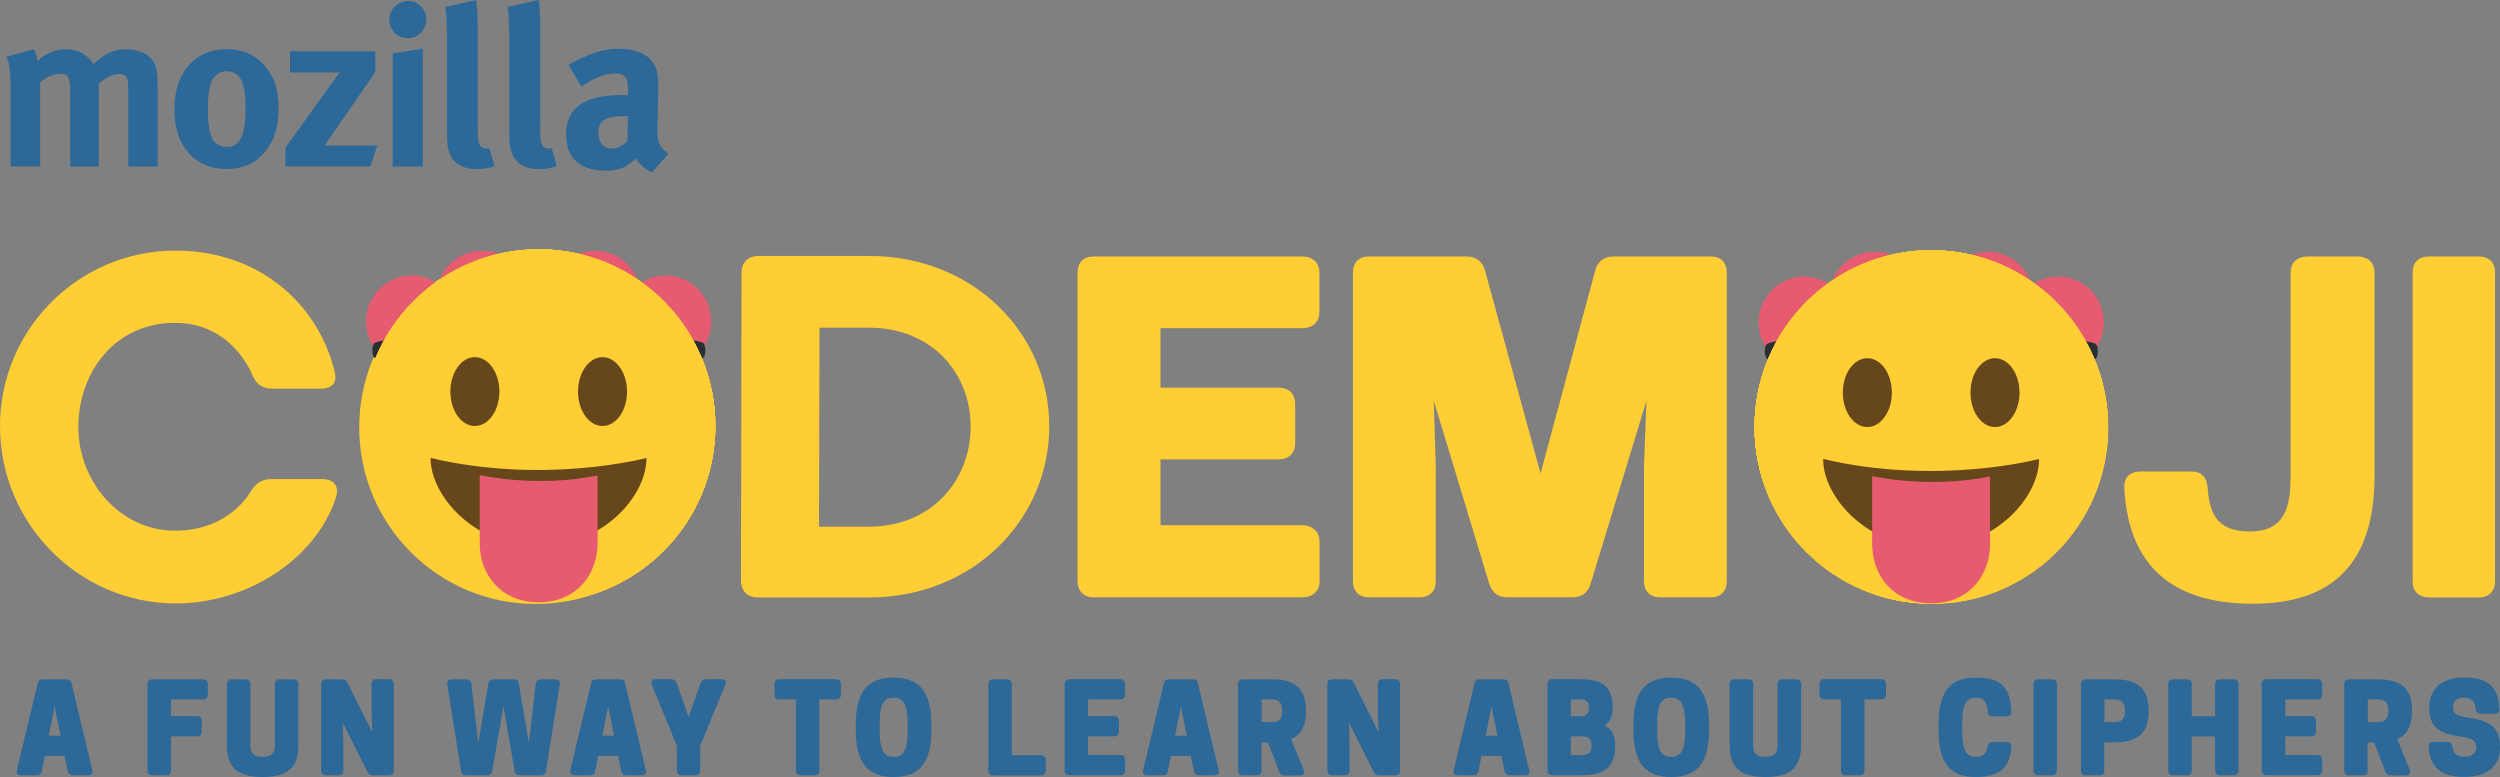 <?xml version="1.0" encoding="utf-8"?>
<!-- Generator: Adobe Illustrator 18.0.0, SVG Export Plug-In . SVG Version: 6.00 Build 0)  -->
<!DOCTYPE svg PUBLIC "-//W3C//DTD SVG 1.1//EN" "http://www.w3.org/Graphics/SVG/1.1/DTD/svg11.dtd">
<svg version="1.1" id="Layer_1" xmlns:x="http://ns.adobe.com/Extensibility/1.0/" xmlns:i="http://ns.adobe.com/AdobeIllustrator/10.0/" xmlns:graph="http://ns.adobe.com/Graphs/1.0/"
	 xmlns="http://www.w3.org/2000/svg" xmlns:xlink="http://www.w3.org/1999/xlink" x="0px" y="0px" viewBox="0 0 1917.3 595.9"
	 enable-background="new 0 0 1917.3 595.9" xml:space="preserve">
<rect x="0" y="0" width="1917.3" height="595.9" fill="#808080" stroke="none"/>
<g>
	<g>
		<path fill="#FFCD34" d="M255.1,295.1c-1.9,1.9-4.9,3-9,3h-36.7c-7.1,0-12.3-2.6-15.3-9.4c-9.7-22.4-29.6-41.1-59.9-41.1
			c-46.4,0-74.1,38.2-74.1,80.1c0,41.9,32.2,79.3,74.1,79.3c28.8,0,48.3-14.2,58-29.9c4.9-7.9,9.7-9.7,16.8-9.7h37.8
			c10.1,0,13.8,6,10.5,15.3c-16.1,46.8-68.1,80.1-122.7,80.1C60.2,462.6,0,401.3,0,326.9s60.2-134.7,134.7-134.7
			c61.7,0,107.7,38.2,121.6,91.3C257.7,288.7,257.7,292.4,255.1,295.1z"/>
		<path fill="#FFCD34" d="M804.7,326.9c0,71.8-58.7,131.3-138,131.3h-85.3c-8.2,0-13.1-4.9-13.1-13.1l0.4-235.7
			c0-8.2,4.9-13.1,13.1-13.1h84.9C745.9,196.3,804.7,255,804.7,326.9z M628.5,251.3l-0.4,152.6h38.5c47.1,0,77.8-34.8,77.8-76.7
			s-30.7-75.9-77.8-75.9H628.5z"/>
		<path fill="#FFCD34" d="M1011.9,209.4v29.6c0,8.2-5.2,12.7-13.5,12.7H890v45.6h90.2c8.2,0,13.1,4.5,13.1,12.7v29.6
			c0,8.2-4.9,12.7-13.1,12.7H890v50.5h108.5c8.2,0,13.5,4.9,13.5,13.1v29.9c0,7.5-5.2,12.3-13.5,12.3H839.1
			c-8.2,0-12.7-4.9-12.7-12.3V209.4c0-8.2,4.5-12.7,12.7-12.7h159.4C1006.7,196.7,1011.9,201.2,1011.9,209.4z"/>
		<path fill="#FFCD34" d="M1324.3,209.4v236.4c0,7.5-4.5,12.3-12.3,12.3h-38.5c-8.2,0-12.7-4.9-12.7-12.3v-87.9l1.9-50.5
			l-42.6,139.5c-2.2,7.5-6.4,11.2-14.6,11.2h-49.4c-7.5,0-12-3.7-14.2-11.2l-42.3-139.5l1.5,50.5v87.9c0,7.5-4.5,12.3-12.7,12.3
			h-38.5c-7.9,0-12.3-4.9-12.3-12.3V209.4c0-8.2,4.5-12.7,12.3-12.7h74.8c7.1,0,12.3,3.7,14.2,10.8l42.6,155.6l41.9-155.6
			c1.9-7.1,6.7-10.8,14.2-10.8h74.4C1319.8,196.7,1324.3,201.2,1324.3,209.4z"/>
		<path fill="#FFCD34" d="M1821.1,209.4v155.2c0,67.3-31.8,98.4-93.5,98.4c-62.5,0-95.4-29.9-98.4-88.7c-0.4-8.2,4.1-12.7,12.7-12.7
			h38.5c7.9,0,12,4.1,12.7,12.7c1.5,17.6,5.6,33.3,32.2,33.3c28.1,0,31.4-20.2,31.4-43V209.4c0-8.2,5.2-12.7,13.1-12.7h38.2
			C1815.8,196.7,1821.1,201.2,1821.1,209.4z"/>
		<path fill="#FFCD34" d="M1900.8,458.2H1863c-8.2,0-12.7-4.9-12.7-12.3V209.4c0-8.2,4.5-12.7,12.7-12.7h37.8
			c8.2,0,12.7,4.5,12.7,12.7v236.4C1913.5,453.3,1909,458.2,1900.8,458.2z"/>
	</g>
	<g id="final_emoji_2" display="none">
		<g display="inline">
			<circle fill="#FFCD34" cx="410.8" cy="327.9" r="135.3"/>
		</g>
		<path display="inline" fill="#66481C" d="M410.8,356.1c-28.8,0-48-3.4-71.6-8c-5.4-1-15.9,0-15.9,15.9c0,31.8,36.6,71.6,87.5,71.6
			c51,0,87.5-39.8,87.5-71.6c0-15.9-10.5-17-15.9-15.9C458.7,352.8,439.6,356.1,410.8,356.1z"/>
		<path display="inline" fill="#66481C" d="M344.3,288.1c0,0,2.6-15.9,18.5-15.9c15.9,0,18.5,15.9,18.5,15.9V304
			c0,0-2.6,15.9-18.5,15.9c-15.9,0-18.5-15.9-18.5-15.9V288.1z"/>
		<path display="inline" fill="#66481C" d="M432.3,288.1c0,0,2.6-15.9,18.5-15.9c15.9,0,18.5,15.9,18.5,15.9V304
			c0,0-2.6,15.9-18.5,15.9c-15.9,0-18.5-15.9-18.5-15.9V288.1z"/>
		<path display="inline" fill="#FFFFFF" d="M339.1,364.1c0,0,23.9,8,71.6,8s71.6-8,71.6-8s-15.9,31.8-71.6,31.8
			S339.1,364.1,339.1,364.1z"/>
	</g>
	<g id="final_emoji_1" display="none">
		<g display="inline">
			<circle fill="#FFCD34" cx="1481.6" cy="327.9" r="135.3"/>
		</g>
		<path display="inline" fill="#66481C" d="M1481.6,356.1c-28.8,0-48-3.4-71.6-8c-5.4-1-15.9,0-15.9,15.9
			c0,31.8,36.6,71.6,87.5,71.6c51,0,87.5-39.8,87.5-71.6c0-15.9-10.5-17-15.9-15.9C1529.6,352.8,1510.5,356.1,1481.6,356.1z"/>
		<path display="inline" fill="#66481C" d="M1415.3,288.1c0,0,2.6-15.9,18.5-15.9c15.9,0,18.5,15.9,18.5,15.9V304
			c0,0-2.6,15.9-18.5,15.9c-15.9,0-18.5-15.9-18.5-15.9V288.1z"/>
		<path display="inline" fill="#66481C" d="M1503.3,288.1c0,0,2.6-15.9,18.5-15.9c15.9,0,18.5,15.9,18.5,15.9V304
			c0,0-2.6,15.9-18.5,15.9c-15.9,0-18.5-15.9-18.5-15.9V288.1z"/>
		<path display="inline" fill="#FFFFFF" d="M1410,364.1c0,0,23.9,8,71.6,8c47.7,0,71.6-8,71.6-8s-15.9,31.8-71.6,31.8
			C1425.9,395.9,1410,364.1,1410,364.1z"/>
	</g>
	<g>
		<g>
			<path fill="#2C6898" d="M25.8,37.8c1.5,2.4,2.2,4.5,3.1,9c6-5.9,13.4-9,21.5-9c7.3,0,13.3,2.4,18,7.2c1.3,1.2,2.5,2.8,3.5,4.3
				c8.1-8.3,15.3-11.5,25-11.5c6.9,0,13.4,2.1,17.4,5.5c5,4.3,6.6,9.5,6.6,21.6v62.8H98.4V69.4c0-10.6-1.3-12.6-7.3-12.6
				c-4.3,0-10.4,2.9-15.3,7.4v63.5H53.9V70.2c0-11-1.6-13.6-8-13.6c-4.3,0-10.2,2.2-15.1,6.7v64.3H8.1V66.1
				c0-12.8-0.9-18.3-3.3-22.6L25.8,37.8L25.8,37.8z"/>
			<path fill="#2C6898" d="M161.8,63.6c-1.6,4.7-2.4,10.9-2.4,19.7c0,10.2,1,17.8,2.9,22.2c2.1,4.8,7.3,7.2,11.7,7.2
				c10,0,14.3-9,14.3-29.8c0-11.9-1.6-19.7-4.6-23.7c-2.2-2.9-5.8-4.6-10-4.6C168.2,54.7,163.7,58.1,161.8,63.6L161.8,63.6z
				 M203.4,50.9c7.1,8.3,10.2,17.9,10.2,32.2c0,15.2-3.5,25.5-11.1,34.2c-6.7,7.6-15.5,12.3-29.1,12.3c-24,0-39.7-17.9-39.7-45.7
				c0-27.8,15.8-46.2,39.7-46.2C186,37.6,195.8,41.9,203.4,50.9L203.4,50.9z"/>
			<polygon fill="#2C6898" points="287.9,39.3 287.9,55.2 248.9,111.6 289.4,111.6 283.9,127.6 218.9,127.6 218.9,113.3 260.4,55.6 
				222.4,55.6 222.4,39.3 287.9,39.3 			"/>
			<path fill="#2C6898" d="M324.3,37.3v90.4h-23.1V40.9L324.3,37.3L324.3,37.3z M327,15c0,7.9-6.3,14.3-14.3,14.3
				c-7.7,0-14.1-6.3-14.1-14.3c0-7.9,6.6-14.3,14.5-14.3C320.8,0.7,327,7.1,327,15L327,15z"/>
			<path fill="#2C6898" d="M366.4,23v68.8c0,15.2,0.2,17.2,1.6,19.7c0.9,1.6,2.7,2.4,4.7,2.4c0.8,0,1.3,0,2.6-0.3l3.9,13.8
				c-3.9,1.5-8.8,2.4-13.8,2.4c-9.9,0-17.8-4.6-20.5-12c-1.7-4.5-2.1-7.3-2.1-19.8V31.9c0-11.5-0.3-18.6-1.2-26.6L365.2,0
				C366,4.8,366.4,10.5,366.4,23L366.4,23z"/>
			<path fill="#2C6898" d="M414.3,23v68.8c0,15.2,0.2,17.2,1.6,19.7c0.8,1.6,2.7,2.4,4.6,2.4c0.9,0,1.4,0,2.6-0.3l3.9,13.8
				c-3.9,1.5-8.8,2.4-13.8,2.4c-9.8,0-17.8-4.6-20.5-12c-1.8-4.5-2.1-7.3-2.1-19.8V31.9c0-11.5-0.3-18.6-1.2-26.6L413.1,0
				C414,4.8,414.3,10.5,414.3,23L414.3,23z"/>
			<path fill="#2C6898" d="M480.5,89c-16,0-21.6,2.9-21.6,13.5c0,6.9,4.4,11.5,10.2,11.5c4.3,0,8.6-2.2,12.1-6l0.4-19H480.5
				L480.5,89z M450.6,42.6c8.6-3.6,16-5.2,24.1-5.2c14.9,0,25,5.5,28.5,15.3c1.1,3.6,1.7,6.4,1.6,15.9l-0.6,29.6c0,0.5,0,1.1,0,1.6
				c0,9.5,1.6,13.1,8.3,18.1l-12.3,14.2c-5.4-2.3-10.2-6.2-12.5-10.7c-1.7,1.7-3.6,3.4-5.4,4.7c-4.3,3.1-10.5,4.8-17.8,4.8
				c-19.7,0-30.4-10-30.4-27.6c0-20.7,14.3-30.4,42.4-30.4c1.7,0,3.3,0,5.2,0.2v-3.6c0-9.8-1.9-13.1-10.4-13.1
				c-7.3,0-16,3.6-25.5,10l-9.8-16.6C440.9,46.9,444.3,45.2,450.6,42.6L450.6,42.6z"/>
		</g>
	</g>
	<g>
		<path fill="#2C6898" d="M54.9,524.1l15.9,66.5c0.6,2.5-0.6,4-3.1,4H55.9c-2.2,0-3.5-1.1-4-3.2l-2.4-11.7H34.3L32,591.4
			c-0.4,2.2-1.8,3.2-4,3.2H16.1c-2.5,0-3.7-1.4-3.1-4l15.9-66.5c0.5-2.2,1.9-3.1,4-3.1H51C53,521,54.5,521.9,54.9,524.1z
			 M46.4,564.2l-4.5-22.5l-4.5,22.5H46.4z"/>
		<path fill="#2C6898" d="M159.4,524.5v8.3c0,2.3-1.3,3.6-3.6,3.6h-24.7v12.8h20c2.3,0,3.6,1.3,3.6,3.6v8.3c0,2.3-1.3,3.6-3.6,3.6
			h-20V591c0,2.3-1.3,3.6-3.6,3.6h-10.8c-2.3,0-3.6-1.3-3.6-3.6v-66.4c0-2.3,1.3-3.6,3.6-3.6h39.1
			C158.1,521,159.4,522.3,159.4,524.5z"/>
		<path fill="#2C6898" d="M174,571.2v-46.6c0-2.3,1.3-3.6,3.6-3.6h10.8c2.3,0,3.6,1.3,3.6,3.6v46.2c0,5.9,1.6,9.7,9.4,9.7
			c7.8,0,9.4-3.9,9.4-9.7v-46.2c0-2.3,1.3-3.6,3.6-3.6h10.8c2.3,0,3.6,1.3,3.6,3.6v46.6c0,15.5-6,24.7-27.4,24.7
			C180.1,595.9,174,586.6,174,571.2z"/>
		<path fill="#2C6898" d="M298.3,594.6H286c-2,0-3.4-0.9-4.2-2.6l-19-37.9l0.5,14.2V591c0,2.3-1.3,3.6-3.6,3.6h-9.8
			c-2.3,0-3.6-1.3-3.6-3.6v-66.4c0-2.3,1.3-3.6,3.6-3.6h12.4c2,0,3.4,0.8,4.2,2.6l19,37.9l-0.5-14.2v-22.8c0-2.3,1.3-3.6,3.6-3.6
			h9.8c2.3,0,3.6,1.3,3.6,3.6V591C301.9,593.3,300.6,594.6,298.3,594.6z"/>
		<path fill="#2C6898" d="M377.5,591.4c-0.4,2.2-1.7,3.2-3.9,3.2h-16.1c-2.2,0-3.5-1-3.9-3.3l-10.6-66.4c-0.4-2.4,0.8-3.9,3.3-3.9
			h11.4c2.2,0,3.5,1.2,3.8,3.4l5.3,45.5l7.7-45.6c0.4-2.2,1.7-3.3,3.9-3.3H394c2.2,0,3.5,1.1,3.9,3.3l7.7,45.6l5.3-45.5
			c0.3-2.2,1.6-3.4,3.8-3.4H426c2.5,0,3.7,1.5,3.3,3.9l-10.6,66.4c-0.4,2.3-1.7,3.3-3.9,3.3h-16.2c-2.2,0-3.5-1-3.9-3.2l-8.6-49.8
			L377.5,591.4z"/>
		<path fill="#2C6898" d="M479.4,524.1l15.9,66.5c0.6,2.5-0.6,4-3.1,4h-11.8c-2.2,0-3.5-1.1-4-3.2l-2.4-11.7h-15.3l-2.3,11.7
			c-0.4,2.2-1.8,3.2-4,3.2h-11.9c-2.5,0-3.7-1.4-3.1-4l15.9-66.5c0.5-2.2,1.9-3.1,4-3.1h18.1C477.5,521,478.9,521.9,479.4,524.1z
			 M470.9,564.2l-4.5-22.5l-4.5,22.5H470.9z"/>
		<path fill="#2C6898" d="M533.5,594.6h-10.8c-2.3,0-3.6-1.3-3.6-3.6v-19.1l-19.2-46.8c-1-2.5,0.2-4.2,2.8-4.2h12.1
			c2.1,0,3.4,1,4.1,2.9l9.2,26l9.2-26c0.7-1.9,2-2.9,4.1-2.9h12.1c2.6,0,3.9,1.6,2.8,4.2L537,571.9V591
			C537,593.3,535.7,594.6,533.5,594.6z"/>
		<path fill="#2C6898" d="M624.8,594.6h-10.8c-2.3,0-3.6-1.3-3.6-3.6v-54.6h-12.9c-2.3,0-3.6-1.3-3.6-3.6v-8.3
			c0-2.3,1.3-3.6,3.6-3.6h43.8c2.3,0,3.6,1.3,3.6,3.6v8.3c0,2.3-1.3,3.6-3.6,3.6h-12.9V591C628.4,593.3,627.1,594.6,624.8,594.6z"/>
		<path fill="#2C6898" d="M656.3,559.7v-3.8c0-25.5,9.2-36.2,29-36.2s29,10.8,29,36.2v3.8c0,25.5-9.2,36.2-29,36.2
			S656.3,585.1,656.3,559.7z M696.1,559.7v-3.8c0-12.7-1.8-20.8-10.3-20.8h-0.9c-8.5,0-10.3,8-10.3,20.8v3.8
			c0,12.7,1.8,20.8,10.3,20.8h0.9C694.3,580.4,696.1,572.4,696.1,559.7z"/>
		<path fill="#2C6898" d="M758,591v-66.4c0-2.3,1.3-3.6,3.6-3.6h10.8c2.3,0,3.6,1.3,3.6,3.6v54.6h22.4c2.3,0,3.6,1.3,3.6,3.6v8.3
			c0,2.3-1.3,3.6-3.6,3.6h-36.7C759.3,594.6,758,593.3,758,591z"/>
		<path fill="#2C6898" d="M862.8,524.5v8.3c0,2.3-1.3,3.6-3.6,3.6h-24.7v12.8h20c2.3,0,3.6,1.3,3.6,3.6v8.3c0,2.3-1.3,3.6-3.6,3.6
			h-20v14.3h24.7c2.3,0,3.6,1.3,3.6,3.6v8.3c0,2.3-1.3,3.6-3.6,3.6h-39.1c-2.3,0-3.6-1.3-3.6-3.6v-66.4c0-2.3,1.3-3.6,3.6-3.6h39.1
			C861.4,521,862.8,522.3,862.8,524.5z"/>
		<path fill="#2C6898" d="M918.7,524.1l15.9,66.5c0.6,2.5-0.6,4-3.1,4h-11.8c-2.2,0-3.5-1.1-4-3.2l-2.4-11.7h-15.3l-2.3,11.7
			c-0.4,2.2-1.8,3.2-4,3.2h-11.9c-2.5,0-3.7-1.4-3.1-4l15.9-66.5c0.5-2.2,1.9-3.1,4-3.1h18.1C916.8,521,918.3,521.9,918.7,524.1z
			 M910.2,564.2l-4.5-22.5l-4.5,22.5H910.2z"/>
		<path fill="#2C6898" d="M963.9,594.6h-10.8c-2.3,0-3.6-1.3-3.6-3.6v-66.4c0-2.3,1.3-3.6,3.6-3.6H975c12.5,0,26.5,2.8,26.5,23.2
			v1.9c0,12-4.8,17.8-11.3,20.8l9.6,23.6c1,2.5-0.2,4.2-2.8,4.2h-11.8c-2.1,0-3.3-0.9-4.1-2.8l-8.6-22.5h-5V591
			C967.5,593.3,966.2,594.6,963.9,594.6z M983.4,545.5v-0.8c0-7-4.2-8.3-7.6-8.3h-8.2v17.4h8.2C979.2,553.8,983.4,552.5,983.4,545.5
			z"/>
		<path fill="#2C6898" d="M1070.1,594.6h-12.4c-2,0-3.4-0.9-4.2-2.6l-19-37.9l0.5,14.2V591c0,2.3-1.3,3.6-3.6,3.6h-9.8
			c-2.3,0-3.6-1.3-3.6-3.6v-66.4c0-2.3,1.3-3.6,3.6-3.6h12.4c2,0,3.4,0.8,4.2,2.6l19,37.9l-0.5-14.2v-22.8c0-2.3,1.3-3.6,3.6-3.6
			h9.8c2.3,0,3.6,1.3,3.6,3.6V591C1073.7,593.3,1072.4,594.6,1070.1,594.6z"/>
		<path fill="#2C6898" d="M1156.9,524.1l15.9,66.5c0.6,2.5-0.6,4-3.1,4h-11.8c-2.2,0-3.5-1.1-4-3.2l-2.4-11.7h-15.3l-2.3,11.7
			c-0.4,2.2-1.8,3.2-4,3.2h-11.9c-2.5,0-3.7-1.4-3.1-4l15.9-66.5c0.5-2.2,1.9-3.1,4-3.1h18.1C1155,521,1156.4,521.9,1156.9,524.1z
			 M1148.4,564.2l-4.5-22.5l-4.5,22.5H1148.4z"/>
		<path fill="#2C6898" d="M1236.8,541.9v1.9c0,6.2-2.5,10.2-6.1,12.7c4.7,2.5,8,7,8,14.4v1.9c0,19.2-13.8,21.7-25.5,21.7h-22.8
			c-2.3,0-3.6-1.3-3.6-3.6v-66.4c0-2.3,1.3-3.6,3.6-3.6h22.4C1224,521,1236.8,523.4,1236.8,541.9z M1204.7,549.3h7.7
			c2.6,0,6.2-0.8,6.2-5.9v-1.1c0-5.1-3.6-5.9-6.2-5.9h-7.7V549.3z M1204.7,579.1h9c2.9,0,6.9-1,6.9-6.8v-0.8c0-5.8-4-6.8-6.9-6.8h-9
			V579.1z"/>
		<path fill="#2C6898" d="M1252.7,559.7v-3.8c0-25.5,9.2-36.2,29-36.2s29,10.8,29,36.2v3.8c0,25.5-9.2,36.2-29,36.2
			S1252.7,585.1,1252.7,559.7z M1292.4,559.7v-3.8c0-12.7-1.8-20.8-10.3-20.8h-0.9c-8.5,0-10.3,8-10.3,20.8v3.8
			c0,12.7,1.8,20.8,10.3,20.8h0.9C1290.6,580.4,1292.4,572.4,1292.4,559.7z"/>
		<path fill="#2C6898" d="M1326.5,571.2v-46.6c0-2.3,1.3-3.6,3.6-3.6h10.8c2.3,0,3.6,1.3,3.6,3.6v46.2c0,5.9,1.6,9.7,9.4,9.7
			c7.8,0,9.4-3.9,9.4-9.7v-46.2c0-2.3,1.3-3.6,3.6-3.6h10.8c2.3,0,3.6,1.3,3.6,3.6v46.6c0,15.5-6,24.7-27.4,24.7
			C1332.5,595.9,1326.5,586.6,1326.5,571.2z"/>
		<path fill="#2C6898" d="M1426.2,594.6h-10.8c-2.3,0-3.6-1.3-3.6-3.6v-54.6H1399c-2.3,0-3.6-1.3-3.6-3.6v-8.3
			c0-2.3,1.3-3.6,3.6-3.6h43.8c2.3,0,3.6,1.3,3.6,3.6v8.3c0,2.3-1.3,3.6-3.6,3.6h-12.9V591C1429.8,593.3,1428.5,594.6,1426.2,594.6z
			"/>
		<path fill="#2C6898" d="M1515.2,580.4h0.9c5.1,0,7.6-3.1,8.2-7.8c0.4-2.3,1.5-3.5,3.8-3.5h10.8c2.4,0,3.7,1.3,3.6,3.7
			c-1,16.2-9.3,23.1-27.3,23.1c-19.8,0-28.5-10.8-28.5-36.2v-3.8c0-25.5,8.7-36.2,28.5-36.2c19.4,0,26.5,7.2,27.3,26
			c0.1,2.4-1.2,3.7-3.5,3.7h-10.9c-2.3,0-3.4-1.2-3.6-3.6c-0.5-6.5-2.4-10.6-8.4-10.6h-0.9c-9,0-10.3,8-10.3,20.8v3.8
			C1505,572.4,1506.3,580.4,1515.2,580.4z"/>
		<path fill="#2C6898" d="M1573.9,594.6h-10.8c-2.3,0-3.6-1.3-3.6-3.6v-66.4c0-2.3,1.3-3.6,3.6-3.6h10.8c2.3,0,3.6,1.3,3.6,3.6V591
			C1577.5,593.3,1576.2,594.6,1573.9,594.6z"/>
		<path fill="#2C6898" d="M1610.3,594.6h-10.8c-2.3,0-3.6-1.3-3.6-3.6v-66.4c0-2.3,1.3-3.6,3.6-3.6h21.8c12.5,0,26.5,2.8,26.5,23.2
			v1.9c0,20.4-14.1,23.2-26.5,23.2h-7.5V591C1613.9,593.3,1612.6,594.6,1610.3,594.6z M1629.7,545.5v-0.8c0-7-4.2-8.3-7.6-8.3h-8.2
			v17.4h8.2C1625.6,553.8,1629.7,552.5,1629.7,545.5z"/>
		<path fill="#2C6898" d="M1716.8,524.5V591c0,2.3-1.3,3.6-3.6,3.6h-10.8c-2.3,0-3.6-1.3-3.6-3.6v-26.2h-17.9V591
			c0,2.3-1.3,3.6-3.6,3.6h-10.8c-2.3,0-3.6-1.3-3.6-3.6v-66.4c0-2.3,1.3-3.6,3.6-3.6h10.8c2.3,0,3.6,1.3,3.6,3.6v24.7h17.9v-24.7
			c0-2.3,1.3-3.6,3.6-3.6h10.8C1715.4,521,1716.8,522.3,1716.8,524.5z"/>
		<path fill="#2C6898" d="M1780.9,524.5v8.3c0,2.3-1.3,3.6-3.6,3.6h-24.7v12.8h20c2.3,0,3.6,1.3,3.6,3.6v8.3c0,2.3-1.3,3.6-3.6,3.6
			h-20v14.3h24.7c2.3,0,3.6,1.3,3.6,3.6v8.3c0,2.3-1.3,3.6-3.6,3.6h-39.1c-2.3,0-3.6-1.3-3.6-3.6v-66.4c0-2.3,1.3-3.6,3.6-3.6h39.1
			C1779.6,521,1780.9,522.3,1780.9,524.5z"/>
		<path fill="#2C6898" d="M1812.3,594.6h-10.8c-2.3,0-3.6-1.3-3.6-3.6v-66.4c0-2.3,1.3-3.6,3.6-3.6h21.8c12.5,0,26.5,2.8,26.5,23.2
			v1.9c0,12-4.8,17.8-11.3,20.8l9.6,23.6c1,2.5-0.2,4.2-2.8,4.2h-11.8c-2.1,0-3.3-0.9-4.1-2.8l-8.6-22.5h-5V591
			C1815.9,593.3,1814.5,594.6,1812.3,594.6z M1831.7,545.5v-0.8c0-7-4.2-8.3-7.6-8.3h-8.2v17.4h8.2
			C1827.6,553.8,1831.7,552.5,1831.7,545.5z"/>
		<path fill="#2C6898" d="M1863.1,543.3v-1c0-13.7,9.2-22.7,26.9-22.7c18.4,0,25.9,7.2,26.8,24.1c0.1,2.4-1.1,3.7-3.5,3.7h-10.9
			c-2.3,0-3.4-1.2-3.7-3.6c-0.7-5.9-3.2-8.7-8.8-8.7h-0.9c-5.2,0-7.7,2.9-7.7,6.7v0.4c0,4.5,1.5,6.8,11.4,8.1
			c16,2.2,24.6,7.3,24.6,21.7v1c0,14.4-9.3,22.8-27.4,22.8c-18,0-26.2-7.3-27.3-23.1c-0.1-2.4,1.2-3.7,3.6-3.7h10.8
			c2.3,0,3.4,1.2,3.7,3.6c0.9,5.5,3.6,7.7,8.8,7.7h0.9c6.1,0,8.7-3.3,8.7-6.9v-0.4c0-4.2-2-6.8-11.9-8.1
			C1871.2,562.9,1863.1,557.8,1863.1,543.3z"/>
	</g>
</g>
<g id="animation1">
  <g id="start_o">
    <path id="final_O_2" fill="#FFCD34" d="M545.4,326.9c0,74.4-60.6,135.8-134.7,135.8c-74.4,0-134.7-61.3-134.7-135.8
      s60.2-134.7,134.7-134.7C484.8,192.2,545.4,252.4,545.4,326.9z M487.1,327.6c0-41.9-34.8-76.3-76.7-76.3s-76.3,34.4-76.3,76.3
      c0,41.9,34.4,75.9,76.3,75.9S487.1,369.5,487.1,327.6z"/>
  </g>
	<g>
		<g>
			<circle fill="#FFCD34" cx="410.8" cy="327.9" r="135.3"/>
		</g>
		<path fill="#66481C" d="M410.8,356.1c-28.8,0-48-3.4-71.6-8c-5.4-1-15.9,0-15.9,15.9c0,31.8,36.6,71.6,87.5,71.6
			c51,0,87.5-39.8,87.5-71.6c0-15.9-10.5-17-15.9-15.9C458.7,352.8,439.6,356.1,410.8,356.1z"/>
		<path fill="#66481C" d="M344.3,288.1c0,0,2.6-15.9,18.5-15.9c15.9,0,18.5,15.9,18.5,15.9V304c0,0-2.6,15.9-18.5,15.9
			c-15.9,0-18.5-15.9-18.5-15.9V288.1z"/>
		<path fill="#66481C" d="M432.3,288.1c0,0,2.6-15.9,18.5-15.9c15.9,0,18.5,15.9,18.5,15.9V304c0,0-2.6,15.9-18.5,15.9
			c-15.9,0-18.5-15.9-18.5-15.9V288.1z"/>
		<path fill="#FFFFFF" d="M339.1,364.1c0,0,23.9,8,71.6,8s71.6-8,71.6-8s-15.9,31.8-71.6,31.8S339.1,364.1,339.1,364.1z"/>
	</g>
	<g>
		<path fill="#FFCD34" d="M548.6,326.7c0,74.9-60.7,135.5-135.5,135.5c-74.9,0-135.5-60.7-135.5-135.5
			c0-74.9,60.7-135.5,135.5-135.5C487.9,191.1,548.6,251.8,548.6,326.7"/>
		<path fill="#66471B" d="M490.7,308.7c-1.3-1.1-3.2-1.1-4.6-0.1c-0.1,0.1-9.5,6.8-27.9,6.8c-18.4,0-27.8-6.7-27.9-6.8
			c-1.4-1-3.3-1-4.6,0.1c-1.3,1.1-1.8,2.9-1.1,4.5c0.4,1,11.3,24.8,33.6,24.8c22.3,0,33.1-23.8,33.6-24.8
			C492.5,311.6,492.1,309.8,490.7,308.7z"/>
		<path fill="#66471B" d="M395.8,308.6c-0.1,0.1-9.5,6.8-27.9,6.8c-18.4,0-27.8-6.7-27.9-6.8c-1.4-1-3.3-1-4.6,0.1
			c-1.3,1.1-1.8,2.9-1.1,4.5c0.5,1,11.3,24.8,33.6,24.8c22.3,0,33.1-23.8,33.6-24.8c0.7-1.6,0.2-3.4-1.1-4.5
			C399,307.6,397.1,307.6,395.8,308.6z"/>
		<path fill="#66471B" d="M495.9,289c-2.3,0-4.6-1-6-3c-19.5-26-52.4-19.8-52.7-19.7c-4.1,0.8-8-1.8-8.9-5.9c-0.8-4.1,1.8-8,5.9-8.9
			c1.7-0.4,42.6-8.1,67.7,25.5c2.5,3.3,1.8,8-1.5,10.5C499.1,288.5,497.5,289,495.9,289z"/>
		<path fill="#66471B" d="M330.2,289c-1.6,0-3.2-0.5-4.5-1.5c-3.3-2.5-4-7.2-1.5-10.5c25.1-33.5,66-25.8,67.7-25.5
			c4.1,0.8,6.7,4.8,5.9,8.9c-0.8,4.1-4.8,6.7-8.8,5.9c-1.4-0.3-33.4-6.1-52.8,19.7C334.8,288,332.5,289,330.2,289z"/>
		<path fill="#66471B" d="M452.6,368.7c-1.4-0.8-3.3-0.6-4.5,0.4c-0.1,0.1-7.6,6.5-35.1,6.5c-27.4,0-35-6.4-35-6.4
			c-1.2-1.2-3-1.4-4.5-0.6c-1.5,0.8-2.2,2.6-1.8,4.2c0.1,0.3,8.6,33,41.3,33c32.7,0,41.2-32.6,41.3-33
			C454.8,371.2,454.1,369.5,452.6,368.7z"/>
	</g>
	<g>
		<path fill="#FFCD34" d="M548.6,326.7c0,74.9-60.7,135.5-135.5,135.5c-74.9,0-135.5-60.7-135.5-135.5
			c0-74.9,60.7-135.5,135.5-135.5C487.9,191.1,548.6,251.8,548.6,326.7"/>
		<path fill="#66471B" d="M413.1,355.7c-22.3,0-37.2-2.6-55.5-6.2c-4.2-0.8-12.3,0-12.3,12.3c0,24.7,28.3,55.5,67.8,55.5
			c39.5,0,67.8-30.8,67.8-55.5c0-12.3-8.1-13.1-12.3-12.3C450.2,353.1,435.4,355.7,413.1,355.7"/>
		<path fill="#E75B70" d="M402.9,215.8c-6.5-18.3-26.5-27.9-44.8-21.5c-11.1,3.9-19,12.9-22.1,23.4c-9-6.2-20.7-8.3-31.8-4.4
			c-18.3,6.5-27.9,26.5-21.5,44.9c0.9,2.6,2.1,5,3.6,7.2c14.7,27,57.1,45.9,82.8,46.2c19.9-16.3,41-57.7,35.5-87.9
			C404.4,221.1,403.8,218.4,402.9,215.8z"/>
		<path fill="#E75B70" d="M423.2,215.8c6.5-18.3,26.5-27.9,44.9-21.5c11.1,3.9,19,12.9,22.1,23.4c9-6.2,20.7-8.3,31.8-4.4
			c18.3,6.5,27.9,26.5,21.5,44.9c-0.9,2.6-2.1,5-3.6,7.2c-14.7,27-57.1,45.9-82.8,46.2c-19.9-16.3-41-57.7-35.5-87.9
			C421.8,221.1,422.3,218.4,423.2,215.8z"/>
	</g>
	<g>
		<path fill="#FFCD34" d="M548.6,326.7c0,74.9-60.7,135.5-135.5,135.5c-74.9,0-135.5-60.7-135.5-135.5
			c0-74.9,60.7-135.5,135.5-135.5C487.9,191.1,548.6,251.8,548.6,326.7"/>
		<path fill-rule="evenodd" clip-rule="evenodd" fill="#2A2F33" d="M286.9,274.1c1.8,1.8,10.8,7.2,12.6,12.6c1.8,5.4,5.4,36,16.3,45
			c11.2,9.3,53.3,5.8,61.4,1.8c18.1-9,20.3-34.1,23.5-46.8c1.8-7.2,12.6-7.2,12.6-7.2s10.8,0,12.6,7.2c3.2,12.7,5.4,37.9,23.5,46.8
			c8.1,4,50.2,7.5,61.4-1.8c10.8-9,14.4-39.6,16.2-45c1.8-5.4,10.8-10.8,12.6-12.6c1.8-1.8,1.8-9,0-10.8c-3.6-3.6-46.2-6.8-92-1.8
			c-9.1,1-12.6,3.6-34.3,3.6c-21.7,0-25.1-2.6-34.3-3.6c-45.8-5-88.4-1.8-92,1.8C285.1,265.1,285.1,272.3,286.9,274.1z"/>
		<path fill="#66471B" d="M483.4,369.1c-1.3-1.2-3.3-1.3-4.8-0.2c-0.3,0.2-29.5,21.8-65.5,21.8c-35.9,0-65.2-21.6-65.5-21.8
			c-1.4-1.1-3.4-1-4.8,0.2c-1.3,1.2-1.6,3.2-0.7,4.7c1,1.6,24.2,39.5,71,39.5s70-37.9,71-39.5C485,372.2,484.7,370.3,483.4,369.1z"
			/>
	</g>
	<g>
		<path fill="#FFCD34" d="M548.6,326.7c0,74.9-60.7,135.5-135.5,135.5c-74.9,0-135.5-60.7-135.5-135.5
			c0-74.9,60.7-135.5,135.5-135.5C487.9,191.1,548.6,251.8,548.6,326.7"/>
		<path fill="#66471B" d="M460.7,369c-1.2-1-2.8-1.2-4.1-0.5l-30.1,15.1c-14.1,7-50.7,7.1-51,7.1h0c-2.1,0-3.8,1.7-3.8,3.8
			c0,1.4,0.8,2.6,1.9,3.3v0c0,0,0,0,0,0c0,0,0,0,0,0c0,0,0,0,0,0c0.5,0.3,1.2,0.5,1.8,0.5c0,0,0,0,0.1,0h52.7
			c20,0,30.8-16.5,33.7-25.2C462.3,371.6,461.9,370,460.7,369z"/>
		<path fill="#66471B" d="M511,311.6c-2.3,0-4.6-1-6-3c-19.9-26.5-45.6-27.1-46.7-27.1c-4.1,0-7.5-3.4-7.5-7.6
			c0-4.1,3.4-7.5,7.5-7.5c1.4,0,34.2,0.4,58.7,33.1c2.5,3.3,1.8,8-1.5,10.5C514.1,311.1,512.6,311.6,511,311.6z"/>
		<path fill="#66471B" d="M315.2,311.6c-1.6,0-3.2-0.5-4.5-1.5c-3.3-2.5-4-7.2-1.5-10.5c24.6-32.8,57.4-33.1,58.7-33.1
			c4.2,0,7.5,3.4,7.5,7.5c0,4.1-3.4,7.5-7.5,7.5c-1.2,0-26.9,0.6-46.7,27.1C319.7,310.6,317.5,311.6,315.2,311.6z"/>
		<path fill="#66471B" d="M397.2,322.1c0.2-0.4,0.4-0.7,0.6-1.2c1-4-1.4-8.1-5.5-9.1c-1.4-0.3-33.6-8.1-58.7,8.6
			c-3.5,2.3-4.4,7-2.1,10.4c1.5,2.2,3.8,3.4,6.3,3.4c1.4,0,2.9-0.4,4.2-1.3c8.2-5.5,17.8-7.5,26.1-8c-0.1,0.6-0.2,1.1-0.2,1.7
			c0,8.3,6.7,15.1,15.1,15.1c8.3,0,15.1-6.7,15.1-15.1C398,325.1,397.7,323.6,397.2,322.1z"/>
		<path fill="#66471B" d="M487.6,322.1c0.2-0.4,0.4-0.7,0.6-1.1c1-4-1.4-8.1-5.5-9.1c-1.4-0.3-33.6-8.1-58.7,8.6
			c-3.5,2.3-4.4,7-2.1,10.4c1.4,2.2,3.8,3.4,6.3,3.4c1.4,0,2.9-0.4,4.2-1.3c8.2-5.5,17.8-7.5,26.1-8c-0.1,0.6-0.2,1.1-0.2,1.7
			c0,8.3,6.7,15.1,15.1,15.1s15.1-6.7,15.1-15.1C488.4,325.1,488.1,323.6,487.6,322.1z"/>
	</g>
	<g>
		<path fill="#FFCD34" d="M548.6,326.7c0,74.9-60.7,135.5-135.5,135.5c-74.9,0-135.5-60.7-135.5-135.5
			c0-74.9,60.7-135.5,135.5-135.5C487.9,191.1,548.6,251.8,548.6,326.7"/>
		<circle fill="#F27792" cx="330.2" cy="326.7" r="37.7"/>
		<circle fill="#F27792" cx="495.9" cy="326.7" r="37.7"/>
		<path fill="#66471B" d="M483.4,354c-1.3-1.2-3.3-1.3-4.8-0.2c-0.3,0.2-29.5,21.8-65.5,21.8c-35.9,0-65.2-21.6-65.5-21.8
			c-1.4-1.1-3.4-1-4.8,0.2c-1.3,1.2-1.6,3.2-0.7,4.7c1,1.6,24.2,39.5,71,39.5s70-37.9,71-39.5C485,357.2,484.7,355.2,483.4,354z"/>
		<path fill="#66471B" d="M337.8,304.1c-1.1,0-2.3-0.3-3.4-0.8c-3.7-1.9-5.2-6.4-3.4-10.1c0.4-0.8,9.9-19.2,36.9-19.2
			c26.9,0,36.5,18.4,36.9,19.2c1.9,3.7,0.4,8.2-3.4,10.1c-3.7,1.8-8.2,0.4-10.1-3.3c-0.3-0.6-6.3-11-23.4-11
			c-17.5,0-23.3,10.8-23.4,10.9C343.2,302.6,340.5,304.1,337.8,304.1z"/>
		<path fill="#66471B" d="M488.4,304.1c-2.8,0-5.4-1.5-6.7-4.2c-0.2-0.3-6.1-10.9-23.4-10.9s-23.2,10.5-23.4,11
			c-2,3.6-6.5,5-10.1,3.2c-3.7-1.9-5.1-6.3-3.3-10c0.4-0.8,9.9-19.2,36.9-19.2s36.5,18.4,36.9,19.2c1.9,3.7,0.4,8.2-3.4,10.1
			C490.7,303.8,489.5,304.1,488.4,304.1z"/>
	</g>
	<g>
		<path fill="#FFCD34" d="M548.6,326.7c0,74.9-60.7,135.5-135.5,135.5c-74.9,0-135.5-60.7-135.5-135.5
			c0-74.9,60.7-135.5,135.5-135.5C487.9,191.1,548.6,251.8,548.6,326.7"/>
		<circle fill="#F27792" cx="330.2" cy="349.3" r="37.7"/>
		<circle fill="#F27792" cx="495.9" cy="349.3" r="37.7"/>
		<path fill="#66471B" d="M491.5,324.6c-0.5-0.7-11.4-16.7-33.3-16.7c-21.8,0-32.8,16.1-33.3,16.7c-1,1.5-0.8,3.5,0.5,4.8
			c1.3,1.3,3.4,1.4,4.8,0.3c0.1-0.1,9.5-6.8,27.9-6.8c18.3,0,27.7,6.6,27.9,6.8c0.7,0.5,1.5,0.7,2.2,0.7c0.9,0,1.9-0.3,2.6-1
			C492.3,328.2,492.5,326.1,491.5,324.6z"/>
		<path fill="#66471B" d="M367.9,307.9c-21.8,0-32.8,16.1-33.3,16.7c-1,1.5-0.8,3.5,0.5,4.8c1.3,1.3,3.4,1.4,4.8,0.3
			c0.1-0.1,9.5-6.8,27.9-6.8c18.3,0,27.7,6.6,27.9,6.8c0.7,0.5,1.5,0.7,2.2,0.7c0.9,0,1.9-0.3,2.6-1c1.3-1.3,1.6-3.3,0.5-4.8
			C400.7,323.9,389.7,307.9,367.9,307.9z"/>
		<path fill="#66471B" d="M442.2,394.5c10.1-3.1,19.8-8.7,19.8-18.8c0-19.7-37-22.3-41.2-22.6c-2.1-0.3-3.8,1.5-4,3.5
			c-0.1,2.1,1.4,3.8,3.5,4c0.3,0,26.6,2.3,26.6,15.1s-26.4,15.1-26.6,15.1c-0.1,0-0.1,0-0.2,0.1c-0.9,0.1-1.7,0.5-2.3,1.2
			c0,0-0.1,0.1-0.1,0.2c-0.2,0.3-0.4,0.6-0.6,0.9c-0.1,0.2-0.1,0.4-0.2,0.6c0,0.2-0.1,0.3-0.1,0.5c0,0.1,0,0.2,0,0.2
			c0,0.1,0,0.2,0,0.2c0,0.2,0.1,0.3,0.1,0.5c0,0.2,0.1,0.4,0.2,0.7c0.1,0.2,0.2,0.4,0.4,0.7c0.1,0.2,0.2,0.4,0.4,0.5
			c0.2,0.2,0.4,0.3,0.6,0.5c0.2,0.1,0.3,0.2,0.5,0.3c0.2,0.1,0.5,0.2,0.8,0.2c0.2,0,0.3,0.1,0.5,0.1c0.3,0,26.6,2.3,26.6,15.1
			s-26.4,15.1-26.6,15.1c-2.1,0.1-3.6,1.9-3.5,4c0.1,2,1.8,3.5,3.8,3.5c0.1,0,0.1,0,0.2,0c4.2-0.2,41.2-2.9,41.2-22.6
			C462,403.2,452.3,397.6,442.2,394.5z"/>
		<path fill="#66471B" d="M511,311.6c-2.3,0-4.6-1-6-3c-19.9-26.5-45.6-27.1-46.7-27.1c-4.1,0-7.5-3.4-7.5-7.6
			c0-4.1,3.4-7.5,7.5-7.5c1.4,0,34.2,0.4,58.7,33.1c2.5,3.3,1.8,8-1.5,10.5C514.1,311.1,512.6,311.6,511,311.6z"/>
		<path fill="#66471B" d="M315.2,311.6c-1.6,0-3.2-0.5-4.5-1.5c-3.3-2.5-4-7.2-1.5-10.5c24.6-32.8,57.4-33.1,58.7-33.1
			c4.2,0,7.5,3.4,7.5,7.5c0,4.1-3.4,7.5-7.5,7.5c-1.2,0-26.9,0.6-46.7,27.1C319.7,310.6,317.5,311.6,315.2,311.6z"/>
	</g>
	<g id="final">
		<path fill="#FFCD34" d="M548.6,326.7c0,74.9-60.7,135.5-135.5,135.5c-74.9,0-135.5-60.7-135.5-135.5
			c0-74.9,60.7-135.5,135.5-135.5C487.9,191.1,548.6,251.8,548.6,326.7"/>
		<path fill="#66471B" d="M383,300.3c0,14.6-8.4,26.4-18.8,26.4s-18.8-11.8-18.8-26.4c0-14.6,8.4-26.4,18.8-26.4
			S383,285.8,383,300.3z"/>
		<path fill="#66471B" d="M480.9,300.3c0,14.6-8.4,26.4-18.8,26.4s-18.8-11.8-18.8-26.4c0-14.6,8.4-26.4,18.8-26.4
			S480.9,285.8,480.9,300.3z"/>
		<path fill="#66471B" d="M330.2,351.2c0,29.8,34.6,67.8,82.8,67.8s82.8-37.7,82.8-67.8C495.9,351.2,418.1,372,330.2,351.2z"/>
		<path fill="#E75B70" d="M367.9,364.3v52.4c0,22.6,15.1,45.2,45.2,45.2c30.1,0,45.2-22.6,45.2-45.2v-52.1
			C410.9,374.4,367.9,364.3,367.9,364.3z"/>
	</g>
</g>
<g id="animation2">
  <g id="start_o">
    <path id="final_O_1" fill="#FFCD34" d="M1615.7,326.9c0,74.4-60.6,135.8-134.7,135.8c-74.4,0-134.7-61.3-134.7-135.8
      s60.2-134.7,134.7-134.7C1555.1,192.2,1615.7,252.4,1615.7,326.9z M1557.3,327.6c0-41.9-34.8-76.3-76.7-76.3s-76.3,34.4-76.3,76.3
      c0,41.9,34.4,75.9,76.3,75.9S1557.3,369.5,1557.3,327.6z"/>
  </g>
	<g>
		<path fill="#FFCD34" d="M1616.6,327.4c0,74.9-60.7,135.5-135.5,135.5c-74.9,0-135.5-60.7-135.5-135.5
			c0-74.9,60.7-135.5,135.5-135.5C1555.9,191.9,1616.6,252.6,1616.6,327.4"/>
		<circle fill="#F27792" cx="1398.2" cy="327.4" r="37.7"/>
		<circle fill="#F27792" cx="1563.9" cy="327.4" r="37.7"/>
		<path fill="#66471B" d="M1551.3,354.7c-1.3-1.2-3.3-1.3-4.8-0.2c-0.3,0.2-29.5,21.8-65.5,21.8c-35.9,0-65.2-21.6-65.5-21.8
			c-1.4-1.1-3.4-1-4.8,0.2c-1.3,1.2-1.6,3.2-0.7,4.7c1,1.6,24.2,39.5,71,39.5c46.8,0,70-37.9,71-39.5
			C1553,357.9,1552.7,355.9,1551.3,354.7z"/>
		<path fill="#66471B" d="M1405.7,304.8c-1.1,0-2.3-0.3-3.4-0.8c-3.7-1.9-5.2-6.4-3.4-10.1c0.4-0.8,9.9-19.2,36.9-19.2
			c26.9,0,36.5,18.4,36.9,19.2c1.9,3.7,0.4,8.2-3.4,10.1c-3.7,1.8-8.2,0.4-10.1-3.3c-0.3-0.6-6.3-11-23.4-11
			c-17.5,0-23.3,10.8-23.4,10.9C1411.1,303.3,1408.5,304.8,1405.7,304.8z"/>
		<path fill="#66471B" d="M1556.3,304.8c-2.8,0-5.4-1.5-6.7-4.2c-0.2-0.3-6.1-10.9-23.4-10.9c-17.3,0-23.2,10.5-23.4,11
			c-2,3.6-6.5,5-10.1,3.2c-3.7-1.9-5.1-6.3-3.3-10c0.4-0.8,9.9-19.2,36.9-19.2c26.9,0,36.5,18.4,36.9,19.2c1.9,3.7,0.4,8.2-3.4,10.1
			C1558.6,304.6,1557.5,304.8,1556.3,304.8z"/>
	</g>
	<g>
		<path fill="#FFCD34" d="M1616.6,327.4c0,74.9-60.7,135.5-135.5,135.5c-74.9,0-135.5-60.7-135.5-135.5
			c0-74.9,60.7-135.5,135.5-135.5C1555.9,191.9,1616.6,252.6,1616.6,327.4"/>
		<path fill="#66471B" d="M1481,356.4c-22.3,0-37.2-2.6-55.5-6.2c-4.2-0.8-12.3,0-12.3,12.3c0,24.7,28.3,55.5,67.8,55.5
			c39.5,0,67.8-30.8,67.8-55.5c0-12.3-8.1-13.1-12.3-12.3C1518.2,353.8,1503.4,356.4,1481,356.4"/>
		<path fill="#E75B70" d="M1470.9,216.6c-6.5-18.3-26.5-27.9-44.8-21.5c-11.1,3.9-19,12.9-22.1,23.4c-9-6.2-20.7-8.3-31.8-4.4
			c-18.3,6.5-27.9,26.5-21.5,44.9c0.9,2.6,2.1,5,3.6,7.2c14.7,27,57.1,45.9,82.8,46.2c19.9-16.3,41-57.7,35.5-87.9
			C1472.3,221.8,1471.8,219.2,1470.9,216.6z"/>
		<path fill="#E75B70" d="M1491.2,216.6c6.5-18.3,26.5-27.9,44.9-21.5c11.1,3.9,19,12.9,22.1,23.4c9-6.2,20.7-8.3,31.8-4.4
			c18.3,6.5,27.9,26.5,21.5,44.9c-0.9,2.6-2.1,5-3.6,7.2c-14.7,27-57.1,45.9-82.8,46.2c-19.9-16.3-41-57.7-35.5-87.9
			C1489.7,221.8,1490.3,219.2,1491.2,216.6z"/>
	</g>
	<g>
		<path fill="#FFCD34" d="M1616.6,327.4c0,74.9-60.7,135.5-135.5,135.5c-74.9,0-135.5-60.7-135.5-135.5
			c0-74.9,60.7-135.5,135.5-135.5C1555.9,191.9,1616.6,252.6,1616.6,327.4"/>
		<path fill-rule="evenodd" clip-rule="evenodd" fill="#2A2F33" d="M1354.8,274.8c1.8,1.8,10.8,7.2,12.6,12.6
			c1.8,5.4,5.4,36,16.3,45c11.2,9.3,53.3,5.8,61.4,1.8c18.1-9,20.3-34.1,23.5-46.8c1.8-7.2,12.6-7.2,12.6-7.2s10.8,0,12.6,7.2
			c3.2,12.7,5.4,37.9,23.5,46.8c8.1,4,50.2,7.5,61.4-1.8c10.8-9,14.4-39.6,16.2-45c1.8-5.4,10.8-10.8,12.6-12.6
			c1.8-1.8,1.8-9,0-10.8c-3.6-3.6-46.2-6.8-92-1.8c-9.1,1-12.6,3.6-34.3,3.6c-21.7,0-25.1-2.6-34.3-3.6c-45.8-5-88.4-1.8-92,1.8
			C1353,265.8,1353,273,1354.8,274.8z"/>
		<path fill="#66471B" d="M1551.3,369.8c-1.3-1.2-3.3-1.3-4.8-0.2c-0.3,0.2-29.5,21.8-65.5,21.8c-35.9,0-65.2-21.6-65.5-21.8
			c-1.4-1.1-3.4-1-4.8,0.2c-1.3,1.2-1.6,3.2-0.7,4.7c1,1.6,24.2,39.5,71,39.5c46.8,0,70-37.9,71-39.5
			C1553,373,1552.7,371,1551.3,369.8z"/>
	</g>
	<g>
		<path fill="#FFCD34" d="M1616.6,327.4c0,74.9-60.7,135.5-135.5,135.5c-74.9,0-135.5-60.7-135.5-135.5
			c0-74.9,60.7-135.5,135.5-135.5C1555.9,191.9,1616.6,252.6,1616.6,327.4"/>
		<path fill="#66471B" d="M1528.7,369.8c-1.2-1-2.8-1.2-4.1-0.5l-30.1,15.1c-14.1,7-50.7,7.1-51,7.1h0c-2.1,0-3.8,1.7-3.8,3.8
			c0,1.4,0.8,2.6,1.9,3.3v0c0,0,0,0,0,0c0,0,0,0,0,0c0,0,0,0,0,0c0.5,0.3,1.2,0.5,1.8,0.5c0,0,0,0,0.1,0h52.7
			c20,0,30.8-16.5,33.7-25.2C1530.3,372.3,1529.8,370.8,1528.7,369.8z"/>
		<path fill="#66471B" d="M1578.9,312.4c-2.3,0-4.6-1-6-3c-19.9-26.5-45.6-27.1-46.7-27.1c-4.1,0-7.5-3.4-7.5-7.6
			c0-4.1,3.4-7.5,7.5-7.5c1.4,0,34.2,0.4,58.7,33.1c2.5,3.3,1.8,8-1.5,10.5C1582.1,311.9,1580.5,312.4,1578.9,312.4z"/>
		<path fill="#66471B" d="M1383.1,312.4c-1.6,0-3.2-0.5-4.5-1.5c-3.3-2.5-4-7.2-1.5-10.5c24.6-32.8,57.4-33.1,58.7-33.1
			c4.2,0,7.5,3.4,7.5,7.5c0,4.1-3.4,7.5-7.5,7.5c-1.2,0-26.9,0.6-46.7,27.1C1387.7,311.3,1385.4,312.4,1383.1,312.4z"/>
		<path fill="#66471B" d="M1465.2,322.9c0.2-0.4,0.4-0.7,0.6-1.2c1-4-1.4-8.1-5.5-9.1c-1.4-0.3-33.6-8.1-58.7,8.6
			c-3.5,2.3-4.4,7-2.1,10.4c1.5,2.2,3.8,3.4,6.3,3.4c1.4,0,2.9-0.4,4.2-1.3c8.2-5.5,17.8-7.5,26.1-8c-0.1,0.6-0.2,1.1-0.2,1.7
			c0,8.3,6.7,15.1,15.1,15.1c8.3,0,15.1-6.7,15.1-15.1C1466,325.8,1465.7,324.3,1465.2,322.9z"/>
		<path fill="#66471B" d="M1555.6,322.9c0.2-0.4,0.4-0.7,0.6-1.1c1-4-1.4-8.1-5.5-9.1c-1.4-0.3-33.6-8.1-58.7,8.6
			c-3.5,2.3-4.4,7-2.1,10.4c1.4,2.2,3.8,3.4,6.3,3.4c1.4,0,2.9-0.4,4.2-1.3c8.2-5.5,17.8-7.5,26.1-8c-0.1,0.6-0.2,1.1-0.2,1.7
			c0,8.3,6.7,15.1,15.1,15.1c8.3,0,15.1-6.7,15.1-15.1C1556.3,325.8,1556,324.3,1555.6,322.9z"/>
	</g>
	<g>
		<path fill="#FFCD34" d="M1616.6,327.4c0,74.9-60.7,135.5-135.5,135.5c-74.9,0-135.5-60.7-135.5-135.5
			c0-74.9,60.7-135.5,135.5-135.5C1555.9,191.9,1616.6,252.6,1616.6,327.4"/>
		<path fill="#66471B" d="M1558.7,309.4c-1.3-1.1-3.2-1.1-4.6-0.1c-0.1,0.1-9.5,6.8-27.9,6.8c-18.4,0-27.8-6.7-27.9-6.8
			c-1.4-1-3.3-1-4.6,0.1c-1.3,1.1-1.8,2.9-1.1,4.5c0.4,1,11.3,24.8,33.6,24.8c22.3,0,33.1-23.8,33.6-24.8
			C1560.5,312.3,1560,310.5,1558.7,309.4z"/>
		<path fill="#66471B" d="M1463.7,309.3c-0.1,0.1-9.5,6.8-27.9,6.8c-18.4,0-27.8-6.7-27.9-6.8c-1.4-1-3.3-1-4.6,0.1
			c-1.3,1.1-1.8,2.9-1.1,4.5c0.5,1,11.3,24.8,33.6,24.8c22.3,0,33.1-23.8,33.6-24.8c0.7-1.6,0.2-3.4-1.1-4.5
			C1467,308.4,1465.1,308.3,1463.7,309.3z"/>
		<path fill="#66471B" d="M1563.9,289.8c-2.3,0-4.6-1-6-3c-19.5-26-52.4-19.8-52.7-19.7c-4.1,0.8-8-1.8-8.9-5.9
			c-0.8-4.1,1.8-8,5.9-8.9c1.7-0.4,42.6-8.1,67.7,25.5c2.5,3.3,1.8,8-1.5,10.5C1567,289.3,1565.4,289.8,1563.9,289.8z"/>
		<path fill="#66471B" d="M1398.2,289.8c-1.6,0-3.2-0.5-4.5-1.5c-3.3-2.5-4-7.2-1.5-10.5c25.1-33.5,66-25.8,67.7-25.5
			c4.1,0.8,6.7,4.8,5.9,8.9c-0.8,4.1-4.8,6.7-8.8,5.9c-1.4-0.3-33.4-6.1-52.8,19.7C1402.7,288.7,1400.5,289.8,1398.2,289.8z"/>
		<path fill="#66471B" d="M1520.6,369.4c-1.4-0.8-3.3-0.6-4.5,0.4c-0.1,0.1-7.6,6.5-35.1,6.5c-27.4,0-35-6.4-35-6.4
			c-1.2-1.2-3-1.4-4.5-0.6c-1.5,0.8-2.2,2.6-1.8,4.2c0.1,0.3,8.6,33,41.3,33c32.7,0,41.2-32.6,41.3-33
			C1522.7,371.9,1522,370.3,1520.6,369.4z"/>
	</g>
	<g>
		<path fill="#FFCD34" d="M1616.6,327.4c0,74.9-60.7,135.5-135.5,135.5c-74.9,0-135.5-60.7-135.5-135.5
			c0-74.9,60.7-135.5,135.5-135.5C1555.9,191.9,1616.6,252.6,1616.6,327.4"/>
		<circle fill="#F27792" cx="1398.2" cy="350" r="37.7"/>
		<circle fill="#F27792" cx="1563.9" cy="350" r="37.7"/>
		<path fill="#66471B" d="M1559.5,325.3c-0.5-0.7-11.4-16.7-33.3-16.7c-21.8,0-32.8,16.1-33.3,16.7c-1,1.5-0.8,3.5,0.5,4.8
			c1.3,1.3,3.4,1.4,4.8,0.3c0.1-0.1,9.5-6.8,27.9-6.8c18.3,0,27.7,6.6,27.9,6.8c0.7,0.5,1.5,0.7,2.2,0.7c0.9,0,1.9-0.3,2.6-1
			C1560.3,328.9,1560.5,326.9,1559.5,325.3z"/>
		<path fill="#66471B" d="M1435.8,308.6c-21.8,0-32.8,16.1-33.3,16.7c-1,1.5-0.8,3.5,0.5,4.8c1.3,1.3,3.4,1.4,4.8,0.3
			c0.1-0.1,9.5-6.8,27.9-6.8c18.3,0,27.7,6.6,27.9,6.8c0.7,0.5,1.5,0.7,2.2,0.7c0.9,0,1.9-0.3,2.6-1c1.3-1.3,1.6-3.3,0.5-4.8
			C1468.6,324.6,1457.7,308.6,1435.8,308.6z"/>
		<path fill="#66471B" d="M1510.2,395.2c10.1-3.1,19.8-8.7,19.8-18.8c0-19.7-37-22.3-41.2-22.6c-2.1-0.3-3.8,1.5-4,3.5
			c-0.1,2.1,1.4,3.8,3.5,4c0.3,0,26.6,2.3,26.6,15.1s-26.4,15.1-26.6,15.1c-0.1,0-0.1,0-0.2,0.1c-0.9,0.1-1.7,0.5-2.3,1.2
			c0,0-0.1,0.1-0.1,0.2c-0.2,0.3-0.4,0.6-0.6,0.9c-0.1,0.2-0.1,0.4-0.2,0.6c0,0.2-0.1,0.3-0.1,0.5c0,0.1,0,0.2,0,0.2
			c0,0.1,0,0.2,0,0.2c0,0.2,0.1,0.3,0.1,0.5c0,0.2,0.1,0.4,0.2,0.7c0.1,0.2,0.2,0.4,0.4,0.7c0.1,0.2,0.2,0.4,0.4,0.5
			c0.2,0.2,0.4,0.3,0.6,0.5c0.2,0.1,0.3,0.2,0.5,0.3c0.2,0.1,0.5,0.2,0.8,0.2c0.2,0,0.3,0.1,0.5,0.1c0.3,0,26.6,2.3,26.6,15.1
			s-26.4,15.1-26.6,15.1c-2.1,0.1-3.6,1.9-3.5,4c0.1,2,1.8,3.5,3.8,3.5c0.1,0,0.1,0,0.2,0c4.2-0.2,41.2-2.9,41.2-22.6
			C1530,403.9,1520.2,398.3,1510.2,395.2z"/>
		<path fill="#66471B" d="M1578.9,312.4c-2.3,0-4.6-1-6-3c-19.9-26.5-45.6-27.1-46.7-27.1c-4.1,0-7.5-3.4-7.5-7.6
			c0-4.1,3.4-7.5,7.5-7.5c1.4,0,34.2,0.4,58.7,33.1c2.5,3.3,1.8,8-1.5,10.5C1582.1,311.9,1580.5,312.4,1578.9,312.4z"/>
		<path fill="#66471B" d="M1383.1,312.4c-1.6,0-3.2-0.5-4.5-1.5c-3.3-2.5-4-7.2-1.5-10.5c24.6-32.8,57.4-33.1,58.7-33.1
			c4.2,0,7.5,3.4,7.5,7.5c0,4.1-3.4,7.5-7.5,7.5c-1.2,0-26.9,0.6-46.7,27.1C1387.7,311.3,1385.4,312.4,1383.1,312.4z"/>
	</g>
	<g>
		<g>
			<circle fill="#FFCD34" cx="1481.6" cy="327.9" r="135.3"/>
		</g>
		<path fill="#66481C" d="M1481.6,356.1c-28.8,0-48-3.4-71.6-8c-5.4-1-15.9,0-15.9,15.9c0,31.8,36.6,71.6,87.5,71.6
			c51,0,87.5-39.8,87.5-71.6c0-15.9-10.5-17-15.9-15.9C1529.6,352.8,1510.5,356.1,1481.6,356.1z"/>
		<path fill="#66481C" d="M1415.3,288.1c0,0,2.6-15.9,18.5-15.9c15.9,0,18.5,15.9,18.5,15.9V304c0,0-2.6,15.9-18.5,15.9
			c-15.9,0-18.5-15.9-18.5-15.9V288.1z"/>
		<path fill="#66481C" d="M1503.3,288.1c0,0,2.6-15.9,18.5-15.9c15.9,0,18.5,15.9,18.5,15.9V304c0,0-2.6,15.9-18.5,15.9
			c-15.9,0-18.5-15.9-18.5-15.9V288.1z"/>
		<path fill="#FFFFFF" d="M1410,364.1c0,0,23.9,8,71.6,8c47.7,0,71.6-8,71.6-8s-15.9,31.8-71.6,31.8
			C1425.9,395.9,1410,364.1,1410,364.1z"/>
	</g>
	<g id="final">
		<path fill="#FFCD34" d="M1616.6,327.4c0,74.9-60.7,135.5-135.5,135.5c-74.9,0-135.5-60.7-135.5-135.5
			c0-74.9,60.7-135.5,135.5-135.5C1555.9,191.9,1616.6,252.6,1616.6,327.4"/>
		<path fill="#66471B" d="M1450.9,301.1c0,14.6-8.4,26.4-18.8,26.4c-10.4,0-18.8-11.8-18.8-26.4c0-14.6,8.4-26.4,18.8-26.4
			C1442.5,274.7,1450.9,286.5,1450.9,301.1z"/>
		<path fill="#66471B" d="M1548.8,301.1c0,14.6-8.4,26.4-18.8,26.4s-18.8-11.8-18.8-26.4c0-14.6,8.4-26.4,18.8-26.4
			S1548.8,286.5,1548.8,301.1z"/>
		<path fill="#66471B" d="M1398.2,352c0,29.8,34.6,67.8,82.8,67.8c48.2,0,82.8-37.7,82.8-67.8C1563.9,352,1486.1,372.7,1398.2,352z"
			/>
		<path fill="#E75B70" d="M1435.8,365.1v52.4c0,22.6,15.1,45.2,45.2,45.2s45.2-22.6,45.2-45.2v-52.1
			C1478.8,375.1,1435.8,365.1,1435.8,365.1z"/>
	</g>
</g>
</svg>
